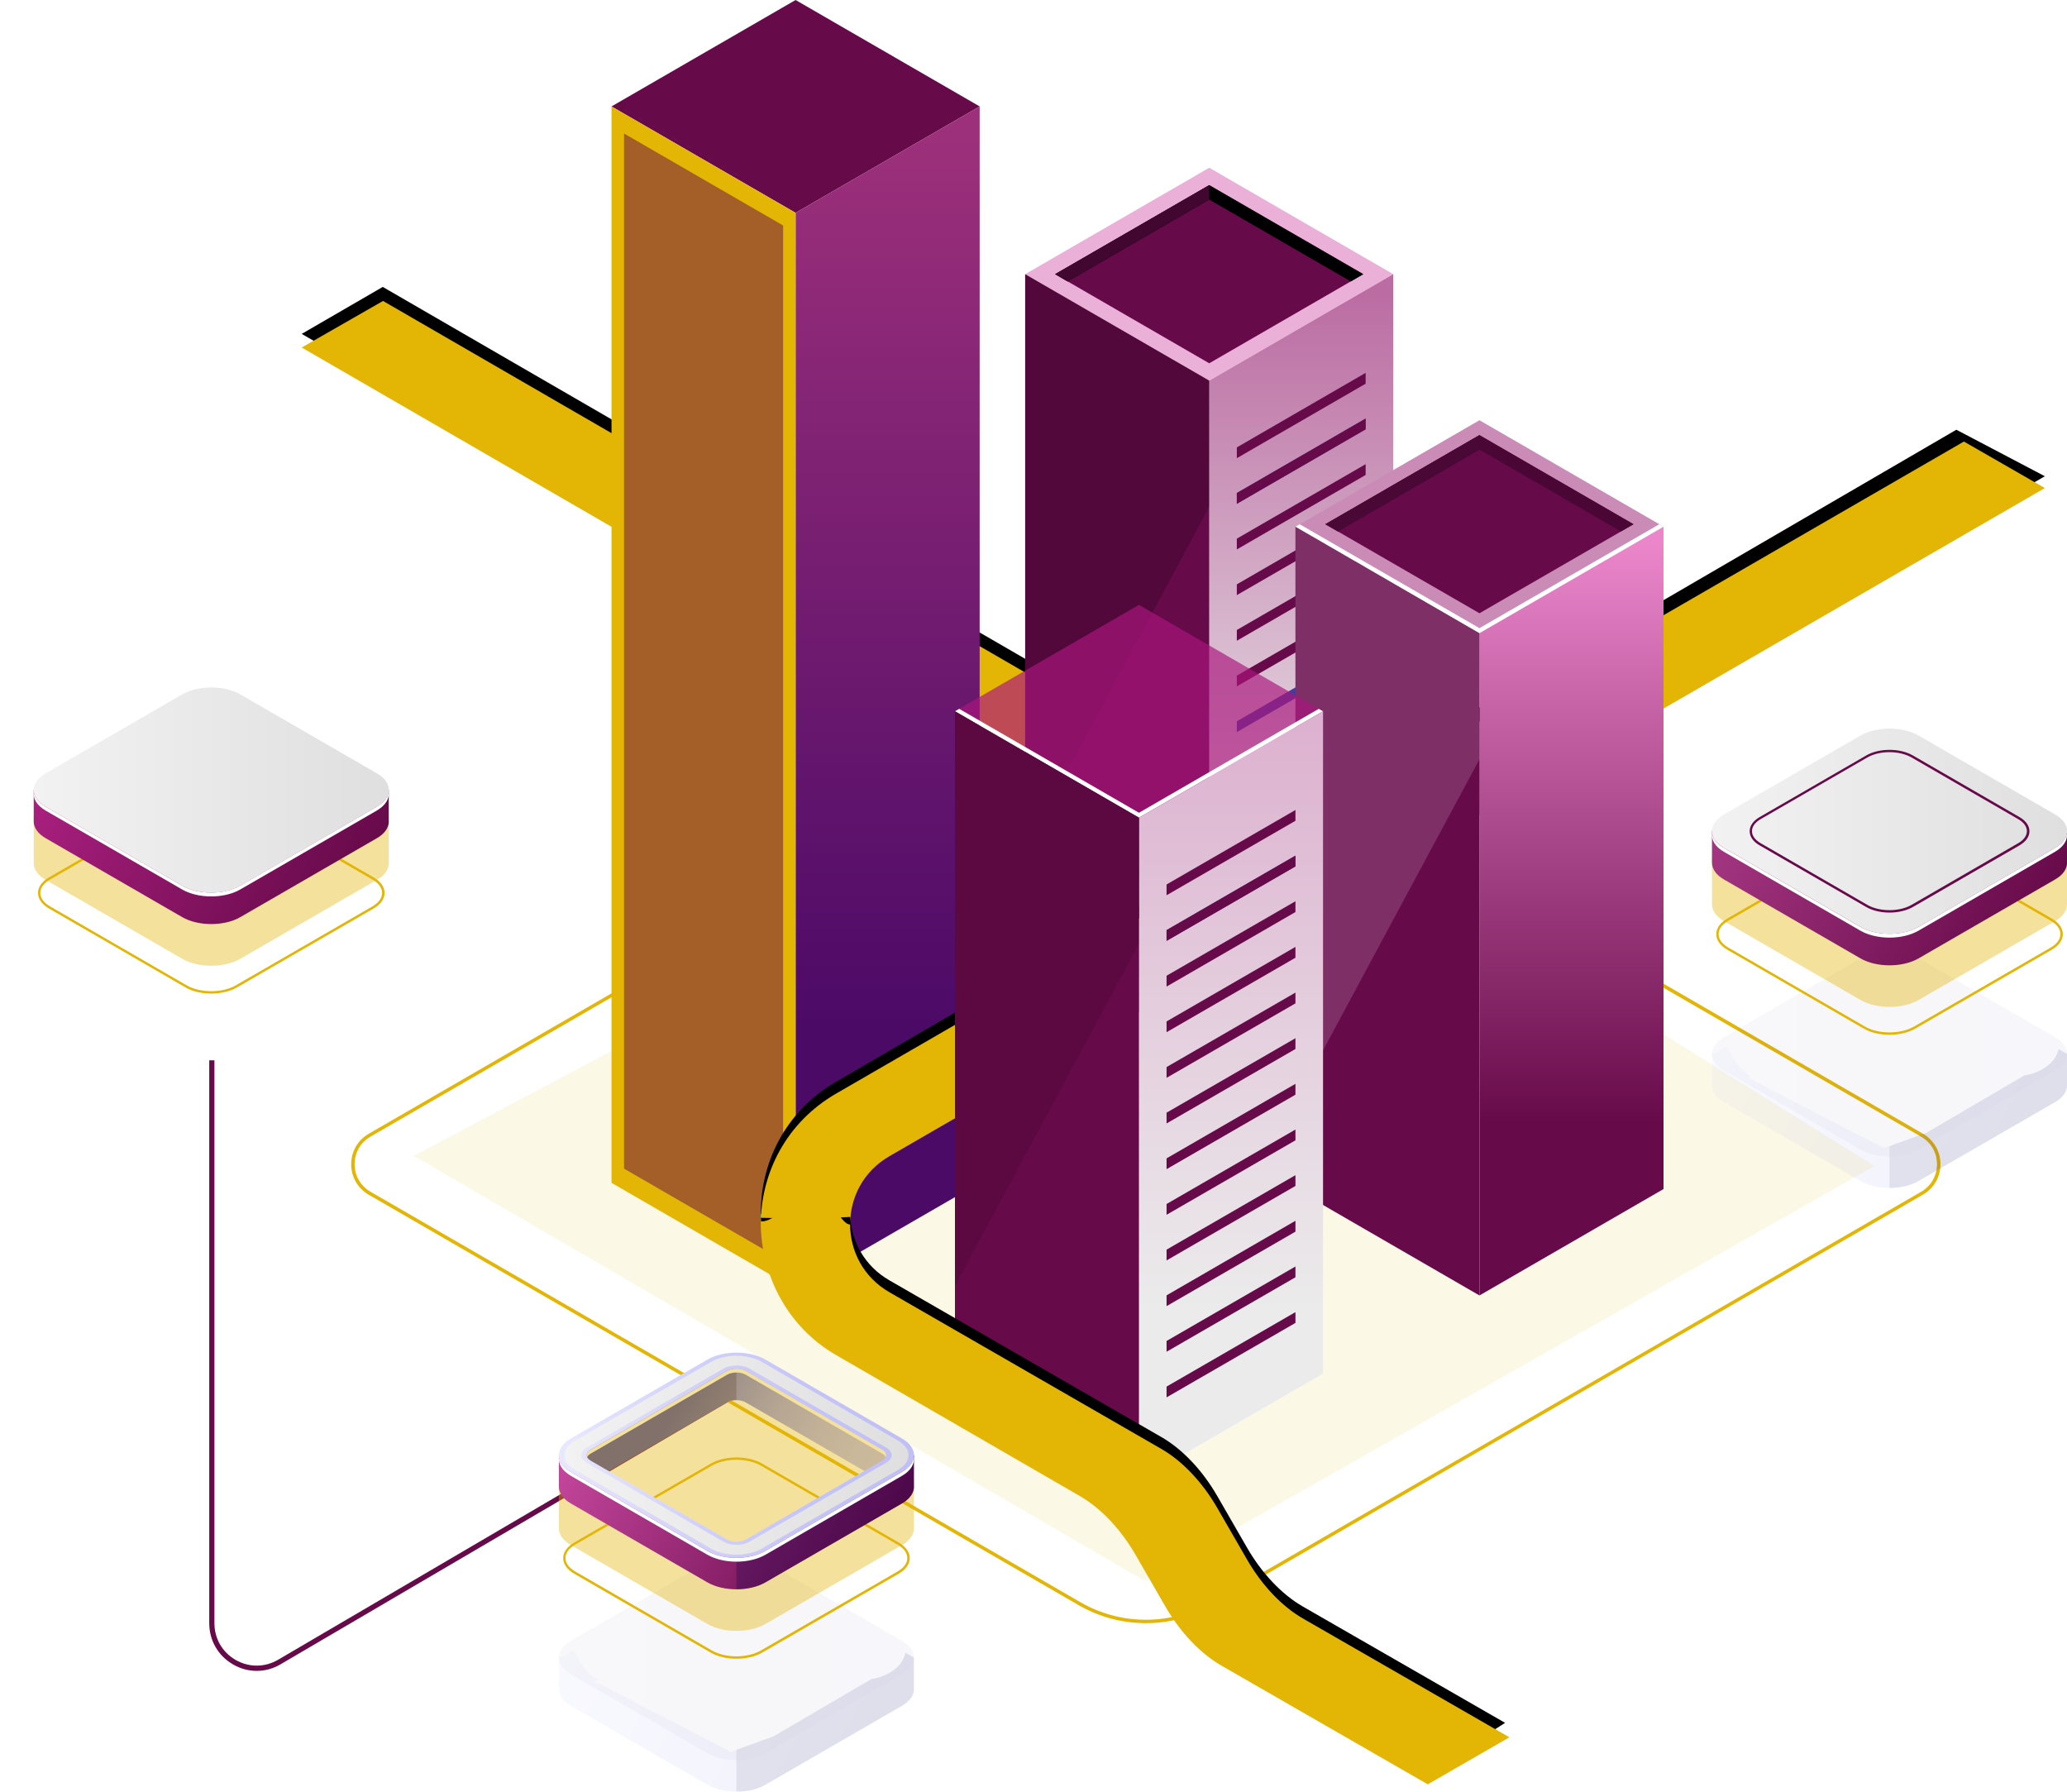 <svg width="300" height="260" viewBox="0 0 300 260" fill="none" xmlns="http://www.w3.org/2000/svg">
<g clip-path="url(#clip0)">
<path opacity="0.1" d="M60.074 167.733L173.385 107.584L272.043 169.2L166.059 229.349L60.074 167.733Z" fill="#E3B505"/>
<path d="M166.303 235.539C162.933 235.539 159.573 234.669 156.574 232.938L53.53 173.376C51.928 172.447 50.97 170.794 50.97 168.945C50.97 167.097 51.928 165.434 53.53 164.515L166.303 99.319L166.43 99.388L279.077 164.505C280.679 165.434 281.636 167.087 281.636 168.935C281.636 170.784 280.679 172.447 279.077 173.366L176.032 232.928C173.033 234.679 169.663 235.539 166.303 235.539ZM156.818 232.507C162.669 235.891 169.937 235.891 175.778 232.507L278.823 172.945C280.268 172.114 281.128 170.618 281.128 168.945C281.128 167.273 280.268 165.776 278.823 164.945L166.293 99.896L53.774 164.935C52.328 165.767 51.468 167.263 51.468 168.935C51.468 170.608 52.328 172.104 53.774 172.936L156.818 232.507Z" fill="#E3B505"/>
<path d="M192.912 121.139L181.16 127.936L43.791 48.452L55.552 41.635L192.912 121.139Z" fill="black"/>
<g filter="url(#filter0_d)">
<path d="M192.912 118.107L181.16 124.904L43.791 45.43L55.591 38.671L192.912 118.107Z" fill="#E3B505"/>
</g>
<path d="M110.439 176.036C110.244 170.5 112.109 164.906 116.026 160.583C111.66 164.994 111.084 170.891 111.289 176.73C115.606 176.809 118.429 176.848 122.747 176.603C122.737 176.378 122.727 176.153 122.727 175.938C118.634 176.143 114.532 176.104 110.439 176.036Z" fill="url(#paint0_linear)"/>
<path d="M30.662 144.179C29.314 144.179 27.957 143.886 26.931 143.289L7.111 131.836C6.086 131.24 5.519 130.438 5.519 129.577C5.519 128.716 6.086 127.914 7.111 127.318L26.931 115.865C28.992 114.672 32.343 114.672 34.404 115.865L54.223 127.318C55.249 127.914 55.816 128.716 55.816 129.577C55.816 130.438 55.249 131.24 54.223 131.836L34.394 143.289C33.368 143.876 32.01 144.179 30.662 144.179ZM27.097 142.986C29.06 144.12 32.255 144.12 34.218 142.986L54.038 131.533C54.956 131.005 55.464 130.311 55.464 129.577C55.464 128.843 54.956 128.149 54.038 127.621L34.218 116.168C32.255 115.034 29.06 115.034 27.097 116.168L7.277 127.621C6.359 128.149 5.851 128.843 5.851 129.577C5.851 130.311 6.359 131.005 7.277 131.533L27.097 142.986Z" fill="#E3B505"/>
<path opacity="0.4" d="M56.421 125.176V118.379L55.181 117.684C54.829 119.806 52.338 121.205 50.248 121.498L36.045 129.812L29.852 132.051L10.071 121.831L10.53 121.567C8.84 120.775 7.932 118.965 7.014 117.322L5.685 118.114L4.894 118.339V125.244C4.894 126.125 5.47 127.005 6.633 127.68L26.452 139.132C28.777 140.472 32.548 140.472 34.873 139.132L54.692 127.68C55.835 127.024 56.411 126.154 56.431 125.293C56.421 125.254 56.421 125.215 56.421 125.176Z" fill="#E3B505"/>
<path d="M56.421 119.132V114.633L55.181 113.938C54.829 116.061 52.338 117.459 50.248 117.753L36.045 126.066L29.852 128.306L10.071 118.085L10.53 117.821C8.84 117.029 7.932 115.22 7.014 113.576L5.685 114.369L4.894 114.594V119.2C4.894 120.08 5.47 120.961 6.633 121.635L26.452 133.088C28.777 134.428 32.548 134.428 34.873 133.088L54.692 121.635C55.835 120.98 56.411 120.11 56.431 119.249C56.421 119.21 56.421 119.171 56.421 119.132Z" fill="url(#paint1_linear)"/>
<path d="M26.453 128.531L6.633 117.078C4.308 115.738 4.308 113.557 6.633 112.217L26.453 100.764C28.777 99.424 32.548 99.424 34.873 100.764L54.692 112.217C57.017 113.557 57.017 115.738 54.692 117.078L34.873 128.531C32.548 129.87 28.777 129.87 26.453 128.531Z" fill="url(#paint2_linear)"/>
<path d="M54.682 117.068L34.863 128.521C32.538 129.861 28.767 129.861 26.443 128.521L6.623 117.068C5.588 116.471 5.011 115.699 4.904 114.916C4.767 115.885 5.343 116.882 6.623 117.626L26.443 129.078C28.767 130.418 32.538 130.418 34.863 129.078L54.682 117.626C55.962 116.882 56.538 115.885 56.401 114.916C56.294 115.709 55.718 116.471 54.682 117.068Z" fill="white"/>
<path d="M115.47 30.886L88.754 15.443L115.47 0L142.185 15.443L115.47 30.886Z" fill="#670A4A"/>
<path d="M115.47 187.088L88.754 171.645L115.47 59.269L142.185 171.645L115.47 187.088Z" fill="white"/>
<path d="M142.185 15.443V171.645L115.47 187.088V30.886L142.185 15.443Z" fill="url(#paint3_linear)"/>
<path d="M88.754 15.443V171.645L115.47 187.088V30.886L88.754 15.443Z" fill="#E3B505"/>
<g opacity="0.51">
<path d="M90.57 19.375V169.581L113.662 182.931V32.725L90.57 19.375Z" fill="#670A4A"/>
</g>
<path d="M138.181 149.003V150.568L119.474 161.375V159.81L138.181 149.003Z" fill="#453C9E"/>
<path d="M138.181 155.624V157.189L119.474 167.996V166.432L138.181 155.624Z" fill="#453C9E"/>
<mask id="mask0" mask-type="alpha" maskUnits="userSpaceOnUse" x="88" y="1" width="28" height="24">
<path d="M115.47 24.871H108.446L88.754 13.487L110.185 1.095H115.47V24.871Z" fill="url(#paint4_linear)"/>
</mask>
<g mask="url(#mask0)">
<g opacity="0.51">
<path opacity="0.51" d="M88.754 98.879L115.47 49.195V30.886L88.754 15.443V98.879Z" fill="#453C9E"/>
</g>
<path d="M92.006 19.766C92.006 19.091 91.528 18.26 90.942 17.927C90.649 17.761 90.375 17.741 90.189 17.859L89.437 18.299L89.906 18.319C89.896 18.387 89.887 18.465 89.887 18.553C89.887 19.228 90.365 20.059 90.951 20.392C91.03 20.441 91.108 20.47 91.176 20.49L90.961 20.891L91.694 20.46C91.889 20.343 92.006 20.108 92.006 19.766Z" fill="url(#paint5_linear)"/>
<path d="M91.254 20.206C91.254 20.881 90.776 21.164 90.189 20.822C89.603 20.48 89.125 19.658 89.125 18.983C89.125 18.308 89.603 18.025 90.189 18.367C90.776 18.709 91.254 19.531 91.254 20.206Z" fill="url(#paint6_linear)"/>
<path d="M90.795 19.952C90.795 20.343 90.522 20.5 90.18 20.304C89.838 20.108 89.564 19.639 89.564 19.248C89.564 18.857 89.838 18.7 90.18 18.896C90.522 19.081 90.795 19.561 90.795 19.952Z" fill="#3F21D3"/>
<path d="M93.208 27.18L91.625 26.26V23.649L93.208 24.568V27.18Z" fill="#453C9E"/>
<path d="M115.47 30.172L89.379 15.081L88.754 15.443L115.47 30.886L142.185 15.443L141.56 15.081L115.47 30.172Z" fill="white"/>
</g>
<path d="M175.505 55.23L148.789 39.786L175.505 24.343L202.211 39.786L175.505 55.23Z" fill="#EAB0D8"/>
<path d="M175.505 52.716L153.145 39.786L175.505 26.867L197.864 39.786L175.505 52.716Z" fill="#670A4A"/>
<path d="M175.505 28.96L196.047 40.843L197.864 39.786L175.505 26.867L153.145 39.786L154.962 40.843L175.505 28.96Z" fill="black"/>
<path d="M175.505 151.351L148.789 135.907L175.505 83.622L202.211 135.907L175.505 151.351Z" fill="white"/>
<path d="M202.211 39.786V135.907L175.505 151.35V55.23L202.211 39.786Z" fill="url(#paint7_linear)"/>
<path d="M148.789 39.786V135.907L175.505 151.35V55.23L148.789 39.786Z" fill="#670A4A"/>
<g opacity="0.51">
<path opacity="0.51" d="M150.596 43.718V133.844L173.688 147.194V57.068L150.596 43.718Z" fill="#670A4A"/>
</g>
<path d="M198.206 54.105V55.679L179.51 66.487V64.922L198.206 54.105Z" fill="#670A4A"/>
<path d="M198.206 60.736V62.301L179.51 73.108V71.543L198.206 60.736Z" fill="#453C9E"/>
<path d="M198.206 67.357V68.922L179.51 79.729V78.164L198.206 67.357Z" fill="#670A4A"/>
<path d="M198.206 73.978V75.553L179.51 86.36V84.795L198.206 73.978Z" fill="#670A4A"/>
<path d="M198.206 80.609V82.174L179.51 92.981V91.417L198.206 80.609Z" fill="#670A4A"/>
<path d="M198.206 87.231V88.796L179.51 99.603V98.038L198.206 87.231Z" fill="#670A4A"/>
<path d="M198.206 93.852V95.427L179.51 106.234V104.669L198.206 93.852Z" fill="#453C9E"/>
<path d="M198.206 100.483V102.048L179.51 112.855V111.29L198.206 100.483Z" fill="#706EC4"/>
<path d="M198.206 107.104V108.669L179.51 119.476V117.912L198.206 107.104Z" fill="#453C9E"/>
<path d="M198.206 113.726V115.29L179.51 126.107V124.533L198.206 113.726Z" fill="#453C9E"/>
<path d="M198.206 120.357V121.922L179.51 132.729V131.164L198.206 120.357Z" fill="#706EC4"/>
<path d="M198.206 126.978V128.543L179.51 139.35V137.785L198.206 126.978Z" fill="#706EC4"/>
<path d="M198.206 60.736V62.301L179.51 73.108V71.543L198.206 60.736Z" fill="#670A4A"/>
<g opacity="0.51">
<path opacity="0.4" d="M148.789 123.222L175.505 73.548V55.23L148.789 39.786V123.222Z" fill="black"/>
</g>
<path d="M123.401 176.603C123.167 172.554 125.052 168.397 129.067 166.08L296.786 69.108L283.941 62.359L121.36 156.974C113.809 161.336 110.175 169.102 110.439 176.74C114.756 176.809 119.084 176.848 123.401 176.603Z" fill="black"/>
<path d="M110.439 176.173C110.429 175.87 110.439 175.576 110.439 175.273C110.429 175.762 110.429 176.251 110.439 176.73C114.756 176.809 119.084 176.848 123.401 176.603C123.391 176.417 123.391 176.232 123.391 176.046C119.074 176.29 114.756 176.241 110.439 176.173Z" fill="url(#paint8_linear)"/>
<g filter="url(#filter1_d)">
<path d="M129.067 162.793L296.786 65.822L285.035 59.073L121.36 153.688C114.092 157.893 110.449 165.229 110.419 172.584C114.766 172.662 119.113 172.681 123.392 172.691C123.372 168.847 125.257 164.994 129.067 162.793Z" fill="#E3B505"/>
</g>
<path d="M214.724 91.867L188.018 76.423L214.724 60.98L241.44 76.423L214.724 91.867Z" fill="#CA8CB6"/>
<path d="M214.724 187.988L188.018 172.544L214.724 120.259L241.44 172.544L214.724 187.988Z" fill="white"/>
<path d="M241.44 76.423V172.544L214.724 187.987V91.867L241.44 76.423Z" fill="url(#paint9_linear)"/>
<path d="M188.018 76.423V172.544L214.724 187.987V91.867L188.018 76.423Z" fill="#670A4A"/>
<g opacity="0.51">
<path d="M189.825 80.355V170.481L212.917 183.831V93.705L189.825 80.355Z" fill="#670A4A"/>
</g>
<g opacity="0.51">
<path opacity="0.3" d="M188.018 159.859L214.724 110.185V91.867L188.018 76.423V159.859Z" fill="white"/>
</g>
<path d="M214.724 91.153L188.633 76.071L188.018 76.423L214.724 91.867L241.44 76.423L240.824 76.071L214.724 91.153Z" fill="white"/>
<path d="M165.307 118.655L138.601 103.212L165.307 87.769L192.023 103.212L165.307 118.655Z" fill="#AA167C" fill-opacity="0.67"/>
<path d="M165.307 117.941L139.216 102.86L138.601 103.212L165.307 118.655L192.023 103.212L191.398 102.86L165.307 117.941Z" fill="white"/>
<path d="M165.307 214.776L138.601 199.333L165.307 147.047L192.023 199.333L165.307 214.776Z" fill="white"/>
<path d="M192.023 103.212V199.333L165.307 214.776V118.655L192.023 103.212Z" fill="url(#paint10_linear)"/>
<path d="M138.601 103.212V199.333L165.307 214.776V118.655L138.601 103.212Z" fill="#670A4A"/>
<g opacity="0.51">
<path opacity="0.51" d="M140.408 107.143V197.269L163.5 210.619V120.493L140.408 107.143Z" fill="#670A4A"/>
</g>
<path d="M188.018 117.54V119.105L169.312 129.912V128.347L188.018 117.54Z" fill="#670A4A"/>
<path d="M188.018 124.161V125.726L169.312 136.533V134.968L188.018 124.161Z" fill="#453C9E"/>
<path d="M188.018 130.782V132.347L169.312 143.164V141.59L188.018 130.782Z" fill="#670A4A"/>
<path d="M188.018 137.404V138.978L169.312 149.786V148.221L188.018 137.404Z" fill="#670A4A"/>
<path d="M188.018 144.035V145.6L169.312 156.407V154.842L188.018 144.035Z" fill="#670A4A"/>
<path d="M188.018 150.656V152.221L169.312 163.028V161.463L188.018 150.656Z" fill="#670A4A"/>
<path d="M188.018 157.277V158.852L169.312 169.659V168.094L188.018 157.277Z" fill="#670A4A"/>
<path d="M188.018 163.908V165.473L169.312 176.28V174.716L188.018 163.908Z" fill="#670A4A"/>
<path d="M188.018 170.53V172.095L169.312 182.902V181.337L188.018 170.53Z" fill="#670A4A"/>
<path d="M188.018 177.151V178.726L169.312 189.533V187.968L188.018 177.151Z" fill="#670A4A"/>
<path d="M188.018 183.782V185.347L169.312 196.154V194.589L188.018 183.782Z" fill="#670A4A"/>
<path d="M188.018 190.403V191.968L169.312 202.775V201.21L188.018 190.403Z" fill="#670A4A"/>
<path d="M188.018 124.161V125.726L169.312 136.533V134.968L188.018 124.161Z" fill="#670A4A"/>
<g opacity="0.51">
<path opacity="0.2" d="M138.601 186.648L165.307 136.973V118.655L138.601 103.212V186.648Z" fill="black"/>
</g>
<path d="M180.994 224.586L176.667 217.084C174.528 213.377 171.627 210.306 168.599 208.556L129.077 185.787C125.501 183.723 123.606 180.202 123.401 176.594C119.084 176.848 114.756 176.799 110.439 176.721C110.693 183.831 114.317 190.843 121.36 194.912L156.76 215.382C159.788 217.133 162.689 220.194 164.828 223.911L169.155 231.412C171.295 235.119 174.196 238.19 177.224 239.941L207.222 257.193L218.446 250.005L189.073 233.114C186.035 231.363 183.134 228.302 180.994 224.586Z" fill="black"/>
<g filter="url(#filter2_d)">
<path d="M180.994 221.309L176.667 213.808C174.528 210.101 171.627 207.03 168.599 205.279L129.077 182.511C125.296 180.33 123.391 176.515 123.382 172.691C121.848 172.691 120.119 167.498 118.576 167.429C115.802 167.322 113.203 172.3 110.41 172.251C110.38 179.655 114.024 187.401 121.35 191.636L156.75 212.106C159.778 213.857 162.679 216.918 164.818 220.634L169.146 228.136C171.285 231.843 174.186 234.914 177.214 236.664L207.222 253.926L219.071 247.1L189.063 229.838C186.035 228.087 183.134 225.026 180.994 221.309Z" fill="#E3B505"/>
</g>
<path d="M175.505 26.867L153.145 39.786L154.962 40.843L175.505 28.96V26.867Z" fill="#420730"/>
<path d="M37.266 242.464C36.093 242.464 34.911 242.161 33.837 241.535C31.668 240.293 30.369 238.053 30.369 235.549V153.864H31.121V235.549C31.121 237.779 32.274 239.774 34.208 240.879C36.142 241.985 38.438 241.975 40.362 240.85L105.291 202.795L105.672 203.44L40.743 241.496C39.659 242.141 38.467 242.464 37.266 242.464Z" fill="#670A4A"/>
<path d="M214.724 88.991L192.365 76.071L214.724 63.142L237.083 76.071L214.724 88.991Z" fill="#670A4A"/>
<path d="M214.724 65.245L235.266 77.118L237.083 76.071L214.724 63.142L192.365 76.071L194.181 77.118L214.724 65.245Z" fill="#4A0635"/>
<path d="M214.724 63.142L192.365 76.071L194.181 77.118L214.724 65.245V63.142Z" fill="#490835"/>
<g opacity="0.3">
<path opacity="0.3" d="M300 157.424V152.925L298.759 152.231C298.408 154.353 295.917 155.752 293.827 156.045L279.624 164.358L273.431 166.598L253.65 156.378L254.109 156.113C252.419 155.321 251.511 153.512 250.593 151.869L249.264 152.661L248.473 152.886V157.492C248.473 158.373 249.049 159.253 250.212 159.928L270.031 171.381C272.356 172.72 276.127 172.72 278.451 171.381L298.271 159.928C299.414 159.272 299.99 158.402 300.01 157.541C300 157.502 300 157.463 300 157.424Z" fill="url(#paint11_linear)"/>
<path opacity="0.3" d="M293.827 156.055L279.624 164.368L274.232 166.314V172.388C275.755 172.388 277.279 172.055 278.442 171.38L298.261 159.928C299.404 159.272 299.98 158.402 300 157.541C300 157.502 300 157.463 300 157.424V152.925L298.867 152.289H298.75C298.359 154.392 295.897 155.761 293.827 156.055Z" fill="#0F054C"/>
<g opacity="0.3">
<path opacity="0.3" d="M270.031 166.823L250.212 155.37C247.887 154.03 247.887 151.849 250.212 150.509L270.031 139.057C272.356 137.717 276.127 137.717 278.451 139.057L298.271 150.509C300.596 151.849 300.596 154.03 298.271 155.37L278.451 166.823C276.127 168.163 272.346 168.163 270.031 166.823Z" fill="url(#paint12_linear)"/>
</g>
<g opacity="0.3">
<path opacity="0.3" d="M270.031 166.823L250.212 155.37C247.887 154.03 247.887 151.849 250.212 150.509L270.031 139.057C272.356 137.717 276.127 137.717 278.451 139.057L298.271 150.509C300.596 151.849 300.596 154.03 298.271 155.37L278.451 166.823C276.127 168.163 272.346 168.163 270.031 166.823Z" fill="#0F054C"/>
</g>
</g>
<path d="M274.241 150.157C272.893 150.157 271.536 149.864 270.51 149.267L250.69 137.814C249.665 137.218 249.098 136.416 249.098 135.555C249.098 134.694 249.665 133.892 250.69 133.296L270.51 121.843C272.571 120.65 275.921 120.65 277.983 121.843L297.802 133.296C298.828 133.892 299.394 134.694 299.394 135.555C299.394 136.416 298.828 137.218 297.802 137.814L277.983 149.267C276.947 149.854 275.589 150.157 274.241 150.157ZM270.676 148.964C272.639 150.098 275.834 150.098 277.797 148.964L297.617 137.511C298.535 136.983 299.043 136.289 299.043 135.555C299.043 134.822 298.535 134.127 297.617 133.599L277.797 122.146C275.834 121.012 272.639 121.012 270.676 122.146L250.856 133.599C249.938 134.127 249.43 134.822 249.43 135.555C249.43 136.289 249.938 136.983 250.856 137.511L270.676 148.964Z" fill="#E3B505"/>
<path opacity="0.4" d="M300 131.154V124.357L298.759 123.662C298.408 125.785 295.917 127.183 293.827 127.477L279.624 135.79L273.431 138.03L253.65 127.809L254.109 127.545C252.419 126.753 251.511 124.944 250.593 123.3L249.264 124.093L248.473 124.318V131.222C248.473 132.103 249.049 132.983 250.212 133.658L270.031 145.111C272.356 146.45 276.127 146.45 278.451 145.111L298.271 133.658C299.414 133.003 299.99 132.132 300.01 131.271C300 131.222 300 131.193 300 131.154Z" fill="#E3B505"/>
<path d="M300 125.11V120.611L298.759 119.916C298.408 122.039 295.917 123.437 293.827 123.731L279.624 132.044L273.431 134.284L253.65 124.063L254.109 123.799C252.419 123.007 251.511 121.198 250.593 119.555L249.264 120.347L248.473 120.572V125.188C248.473 126.068 249.049 126.948 250.212 127.623L270.031 139.076C272.356 140.416 276.127 140.416 278.451 139.076L298.271 127.623C299.414 126.968 299.99 126.098 300.01 125.237C300 125.188 300 125.149 300 125.11Z" fill="url(#paint13_linear)"/>
<path d="M270.031 134.499L250.212 123.046C247.887 121.706 247.887 119.525 250.212 118.185L270.031 106.733C272.356 105.393 276.127 105.393 278.452 106.733L298.271 118.185C300.596 119.525 300.596 121.706 298.271 123.046L278.452 134.499C276.127 135.849 272.346 135.849 270.031 134.499Z" fill="url(#paint14_linear)"/>
<path d="M274.241 132.425C273.02 132.425 271.799 132.161 270.871 131.624L255.389 122.675C254.451 122.137 253.943 121.403 253.943 120.621C253.943 119.838 254.461 119.105 255.389 118.567L270.871 109.618C272.727 108.542 275.755 108.542 277.621 109.618L293.104 118.567C294.041 119.105 294.549 119.838 294.549 120.621C294.549 121.403 294.032 122.137 293.104 122.675L277.621 131.624C276.683 132.152 275.462 132.425 274.241 132.425ZM274.232 109.148C273.069 109.148 271.917 109.403 271.028 109.911L255.545 118.86C254.725 119.33 254.275 119.956 254.275 120.611C254.275 121.266 254.725 121.882 255.545 122.362L271.028 131.311C272.796 132.328 275.668 132.328 277.426 131.311L292.908 122.362C293.729 121.892 294.178 121.266 294.178 120.611C294.178 119.956 293.729 119.339 292.908 118.86L277.426 109.911C276.556 109.412 275.394 109.148 274.232 109.148Z" fill="#670A4A"/>
<path d="M298.261 123.046L278.442 134.499C276.117 135.839 272.346 135.839 270.021 134.499L250.202 123.046C249.166 122.45 248.59 121.677 248.483 120.895C248.346 121.863 248.922 122.86 250.202 123.604L270.021 135.056C272.346 136.396 276.117 136.396 278.442 135.056L298.261 123.604C299.541 122.86 300.117 121.863 299.98 120.895C299.873 121.687 299.297 122.45 298.261 123.046Z" fill="white"/>
<g opacity="0.3">
<path opacity="0.3" d="M132.642 245.036V240.537L131.401 239.843C131.05 241.965 128.559 243.364 126.468 243.657L112.266 251.97L106.073 254.21L86.292 243.99L86.751 243.725C85.061 242.933 84.153 241.124 83.235 239.481L81.906 240.273L81.115 240.498V245.105C81.115 245.985 81.691 246.865 82.854 247.54L102.673 258.993C104.998 260.332 108.769 260.332 111.093 258.993L130.913 247.54C132.056 246.885 132.632 246.014 132.652 245.153C132.642 245.114 132.642 245.075 132.642 245.036Z" fill="url(#paint15_linear)"/>
<path opacity="0.3" d="M126.468 243.657L112.266 251.97L106.874 253.917V259.99C108.397 259.99 109.921 259.658 111.084 258.983L130.903 247.53C132.046 246.875 132.622 246.004 132.642 245.144C132.642 245.105 132.642 245.065 132.642 245.026V240.527L131.509 239.892H131.392C131.001 241.994 128.539 243.373 126.468 243.657Z" fill="#0F054C"/>
<g opacity="0.3">
<path opacity="0.3" d="M102.673 254.425L82.854 242.972C80.529 241.633 80.529 239.452 82.854 238.112L102.673 226.659C104.998 225.319 108.769 225.319 111.093 226.659L130.913 238.112C133.238 239.452 133.238 241.633 130.913 242.972L111.093 254.425C108.769 255.765 104.998 255.765 102.673 254.425Z" fill="url(#paint16_linear)"/>
</g>
<g opacity="0.3">
<path opacity="0.3" d="M102.673 254.425L82.854 242.972C80.529 241.633 80.529 239.452 82.854 238.112L102.673 226.659C104.998 225.319 108.769 225.319 111.093 226.659L130.913 238.112C133.238 239.452 133.238 241.633 130.913 242.972L111.093 254.425C108.769 255.765 104.998 255.765 102.673 254.425Z" fill="#0F054C"/>
</g>
</g>
<path d="M106.883 240.703C105.535 240.703 104.178 240.41 103.152 239.813L83.332 228.361C82.307 227.764 81.74 226.962 81.74 226.101C81.74 225.241 82.307 224.439 83.332 223.842L103.152 212.389C105.213 211.196 108.563 211.196 110.625 212.389L130.444 223.842C131.47 224.439 132.036 225.241 132.036 226.101C132.036 226.962 131.47 227.764 130.444 228.361L110.625 239.813C109.589 240.41 108.231 240.703 106.883 240.703ZM106.883 211.832C105.594 211.832 104.305 212.116 103.318 212.683L83.498 224.136C82.58 224.664 82.072 225.358 82.072 226.092C82.072 226.825 82.58 227.52 83.498 228.048L103.318 239.5C105.281 240.635 108.476 240.635 110.439 239.5L130.259 228.048C131.177 227.52 131.685 226.825 131.685 226.092C131.685 225.358 131.177 224.664 130.259 224.136L110.439 212.683C109.462 212.116 108.173 211.832 106.883 211.832Z" fill="#E3B505"/>
<path opacity="0.4" d="M132.642 221.7V214.903L131.401 214.209C131.05 216.331 128.559 217.729 126.468 218.023L112.266 226.336L106.073 228.576L86.292 218.355L86.751 218.091C85.061 217.299 84.153 215.49 83.235 213.847L81.906 214.639L81.115 214.864V221.769C81.115 222.649 81.691 223.529 82.854 224.204L102.673 235.657C104.998 236.997 108.769 236.997 111.093 235.657L130.913 224.204C132.056 223.549 132.632 222.678 132.652 221.818C132.642 221.779 132.642 221.739 132.642 221.7Z" fill="#E3B505"/>
<path d="M132.642 215.666V211.167L131.401 210.472C131.05 212.595 128.559 213.993 126.468 214.287L112.266 222.6L106.073 224.84L86.292 214.619L86.751 214.355C85.061 213.563 84.153 211.754 83.235 210.111L81.906 210.903L81.115 211.128V215.734C81.115 216.615 81.691 217.495 82.854 218.17L102.673 229.622C104.998 230.962 108.769 230.962 111.093 229.622L130.913 218.17C132.056 217.514 132.632 216.644 132.652 215.783C132.642 215.734 132.642 215.695 132.642 215.666Z" fill="url(#paint17_linear)"/>
<path opacity="0.3" d="M126.468 214.287L112.266 222.6L106.874 224.546V230.62C108.397 230.62 109.921 230.287 111.084 229.613L130.903 218.16C132.046 217.505 132.622 216.634 132.642 215.773C132.642 215.734 132.642 215.695 132.642 215.656V211.157L131.509 210.521H131.392C131.001 212.624 128.539 213.993 126.468 214.287Z" fill="#0F054C"/>
<path d="M86.751 214.355L105.526 203.499C106.268 203.069 107.479 203.069 108.222 203.499L126.674 214.16L126.468 214.277C128.549 213.984 131.05 212.585 131.401 210.463L110.693 198.932L104.666 197.338L99.762 200.223L83.235 210.091C84.153 211.754 85.061 213.563 86.751 214.355Z" fill="url(#paint18_linear)"/>
<path opacity="0.3" d="M106.883 197.934L104.676 197.347L99.772 200.232L83.244 210.101C84.162 211.754 85.071 213.563 86.761 214.345L105.535 203.489C105.906 203.274 106.395 203.167 106.883 203.167V197.934Z" fill="#0F054C"/>
<path d="M102.673 225.055L82.854 213.602C80.529 212.262 80.529 210.081 82.854 208.741L102.673 197.289C104.998 195.949 108.769 195.949 111.093 197.289L130.913 208.741C133.238 210.081 133.238 212.262 130.913 213.602L111.093 225.055C108.769 226.395 104.998 226.395 102.673 225.055ZM108.231 198.932C107.489 198.501 106.278 198.501 105.535 198.932L85.716 210.384C84.973 210.815 84.973 211.509 85.716 211.94L105.535 223.392C106.278 223.823 107.489 223.823 108.231 223.392L128.051 211.94C128.793 211.509 128.793 210.815 128.051 210.384L108.231 198.932Z" fill="url(#paint19_linear)"/>
<path d="M128.041 210.385L108.231 198.932C107.489 198.501 106.278 198.501 105.535 198.932L85.716 210.385C85.218 210.668 85.061 211.079 85.227 211.441C85.305 211.255 85.472 211.089 85.716 210.942L105.535 199.489C106.278 199.059 107.489 199.059 108.231 199.489L128.051 210.942C128.295 211.089 128.461 211.255 128.539 211.441C128.705 211.079 128.539 210.678 128.041 210.385Z" fill="white"/>
<path d="M130.903 213.602L111.084 225.055C108.759 226.395 104.988 226.395 102.663 225.055L82.854 213.602C81.818 213.006 81.242 212.233 81.134 211.451C80.998 212.419 81.574 213.416 82.854 214.16L102.673 225.612C104.998 226.952 108.769 226.952 111.093 225.612L130.913 214.16C132.193 213.416 132.769 212.419 132.632 211.451C132.515 212.233 131.939 212.996 130.903 213.602Z" fill="white"/>
<path d="M103.23 224.732L83.42 213.279C81.408 212.115 81.408 210.227 83.42 209.064L103.24 197.611C105.252 196.447 108.524 196.447 110.537 197.611L130.356 209.064C132.368 210.227 132.368 212.115 130.356 213.279L110.537 224.732C108.515 225.895 105.242 225.895 103.23 224.732ZM108.788 198.608C107.733 198.002 106.024 198.002 104.979 198.608L85.159 210.061C84.104 210.668 84.104 211.655 85.159 212.262L104.979 223.714C106.033 224.321 107.743 224.321 108.788 223.714L128.608 212.262C129.663 211.655 129.663 210.668 128.608 210.061L108.788 198.608Z" fill="url(#paint20_linear)"/>
<path opacity="0.4" d="M108.231 198.932C107.489 198.501 106.278 198.501 105.535 198.932L85.716 210.385C84.973 210.815 84.973 211.509 85.716 211.94L105.535 223.392C106.278 223.823 107.489 223.823 108.231 223.392L128.051 211.94C128.793 211.509 128.793 210.815 128.051 210.385L108.231 198.932Z" fill="#E3B505"/>
</g>
<defs>
<filter id="filter0_d" x="23.791" y="23.671" width="189.121" height="126.233" filterUnits="userSpaceOnUse" color-interpolation-filters="sRGB">
<feFlood flood-opacity="0" result="BackgroundImageFix"/>
<feColorMatrix in="SourceAlpha" type="matrix" values="0 0 0 0 0 0 0 0 0 0 0 0 0 0 0 0 0 0 127 0"/>
<feOffset dy="5"/>
<feGaussianBlur stdDeviation="10"/>
<feColorMatrix type="matrix" values="0 0 0 0 0.89 0 0 0 0 0.71 0 0 0 0 0.02 0 0 0 1 0"/>
<feBlend mode="normal" in2="BackgroundImageFix" result="effect1_dropShadow"/>
<feBlend mode="normal" in="SourceGraphic" in2="effect1_dropShadow" result="shape"/>
</filter>
<filter id="filter1_d" x="90.419" y="44.073" width="226.367" height="153.618" filterUnits="userSpaceOnUse" color-interpolation-filters="sRGB">
<feFlood flood-opacity="0" result="BackgroundImageFix"/>
<feColorMatrix in="SourceAlpha" type="matrix" values="0 0 0 0 0 0 0 0 0 0 0 0 0 0 0 0 0 0 127 0"/>
<feOffset dy="5"/>
<feGaussianBlur stdDeviation="10"/>
<feColorMatrix type="matrix" values="0 0 0 0 0.89 0 0 0 0 0.71 0 0 0 0 0.02 0 0 0 1 0"/>
<feBlend mode="normal" in2="BackgroundImageFix" result="effect1_dropShadow"/>
<feBlend mode="normal" in="SourceGraphic" in2="effect1_dropShadow" result="shape"/>
</filter>
<filter id="filter2_d" x="90.409" y="152.428" width="148.661" height="126.499" filterUnits="userSpaceOnUse" color-interpolation-filters="sRGB">
<feFlood flood-opacity="0" result="BackgroundImageFix"/>
<feColorMatrix in="SourceAlpha" type="matrix" values="0 0 0 0 0 0 0 0 0 0 0 0 0 0 0 0 0 0 127 0"/>
<feOffset dy="5"/>
<feGaussianBlur stdDeviation="10"/>
<feColorMatrix type="matrix" values="0 0 0 0 0.89 0 0 0 0 0.71 0 0 0 0 0.02 0 0 0 1 0"/>
<feBlend mode="normal" in2="BackgroundImageFix" result="effect1_dropShadow"/>
<feBlend mode="normal" in="SourceGraphic" in2="effect1_dropShadow" result="shape"/>
</filter>
<linearGradient id="paint0_linear" x1="110.422" y1="168.685" x2="122.747" y2="168.685" gradientUnits="userSpaceOnUse">
<stop stop-color="#42E8E0"/>
<stop offset="1" stop-color="#42E8E0"/>
</linearGradient>
<linearGradient id="paint1_linear" x1="10.024" y1="105.707" x2="50.932" y2="129.295" gradientUnits="userSpaceOnUse">
<stop stop-color="#AA207F"/>
<stop offset="1" stop-color="#670A4A"/>
</linearGradient>
<linearGradient id="paint2_linear" x1="4.899" y1="114.64" x2="56.425" y2="114.64" gradientUnits="userSpaceOnUse">
<stop stop-color="#F2F2F2"/>
<stop offset="1" stop-color="#DFDFDF"/>
</linearGradient>
<linearGradient id="paint3_linear" x1="128.828" y1="148.749" x2="128.828" y2="19.088" gradientUnits="userSpaceOnUse">
<stop stop-color="#4C0A67"/>
<stop offset="1" stop-color="#9D307B"/>
</linearGradient>
<linearGradient id="paint4_linear" x1="88.758" y1="12.984" x2="115.47" y2="12.984" gradientUnits="userSpaceOnUse">
<stop/>
<stop offset="0.047" stop-color="#2F2F2F"/>
<stop offset="0.098" stop-color="#5A5A5A"/>
<stop offset="0.155" stop-color="#828282"/>
<stop offset="0.216" stop-color="#A4A4A4"/>
<stop offset="0.283" stop-color="#C0C0C0"/>
<stop offset="0.357" stop-color="#D7D7D7"/>
<stop offset="0.442" stop-color="#E9E9E9"/>
<stop offset="0.544" stop-color="#F6F6F6"/>
<stop offset="0.681" stop-color="#FDFDFD"/>
<stop offset="1" stop-color="white"/>
</linearGradient>
<linearGradient id="paint5_linear" x1="89.439" y1="19.334" x2="92.009" y2="19.334" gradientUnits="userSpaceOnUse">
<stop stop-color="#C0BFF6"/>
<stop offset="0.294" stop-color="#C5C4F7"/>
<stop offset="0.64" stop-color="#D3D2F9"/>
<stop offset="1" stop-color="#E9E9FD"/>
</linearGradient>
<linearGradient id="paint6_linear" x1="89.126" y1="19.595" x2="91.251" y2="19.595" gradientUnits="userSpaceOnUse">
<stop stop-color="#5761D7"/>
<stop offset="0.178" stop-color="#5C66D9"/>
<stop offset="0.388" stop-color="#6A73DF"/>
<stop offset="0.613" stop-color="#8289E8"/>
<stop offset="0.849" stop-color="#A3A7F5"/>
<stop offset="1" stop-color="#BCBEFF"/>
</linearGradient>
<linearGradient id="paint7_linear" x1="188.859" y1="126.431" x2="188.859" y2="42.155" gradientUnits="userSpaceOnUse">
<stop stop-color="#EBEBEB"/>
<stop offset="1" stop-color="#BB6CA2"/>
</linearGradient>
<linearGradient id="paint8_linear" x1="110.422" y1="176.03" x2="123.402" y2="176.03" gradientUnits="userSpaceOnUse">
<stop stop-color="#42E8E0"/>
<stop offset="1" stop-color="#42E8E0"/>
</linearGradient>
<linearGradient id="paint9_linear" x1="228.083" y1="163.068" x2="228.083" y2="78.792" gradientUnits="userSpaceOnUse">
<stop stop-color="#670A4A"/>
<stop offset="1" stop-color="#EB86CB"/>
</linearGradient>
<linearGradient id="paint10_linear" x1="178.666" y1="189.857" x2="178.666" y2="105.581" gradientUnits="userSpaceOnUse">
<stop stop-color="#EBEBEB"/>
<stop offset="1" stop-color="#DDB2D0"/>
</linearGradient>
<linearGradient id="paint11_linear" x1="253.6" y1="143.999" x2="294.507" y2="167.587" gradientUnits="userSpaceOnUse">
<stop stop-color="#BCBEFF"/>
<stop offset="0.227" stop-color="#AAADF8"/>
<stop offset="0.68" stop-color="#7C83E5"/>
<stop offset="1" stop-color="#5761D7"/>
</linearGradient>
<linearGradient id="paint12_linear" x1="248.474" y1="152.932" x2="300" y2="152.932" gradientUnits="userSpaceOnUse">
<stop stop-color="#E9E9FD"/>
<stop offset="0.36" stop-color="#D3D2F9"/>
<stop offset="0.706" stop-color="#C5C4F7"/>
<stop offset="1" stop-color="#C0BFF6"/>
</linearGradient>
<linearGradient id="paint13_linear" x1="253.6" y1="111.684" x2="294.507" y2="135.272" gradientUnits="userSpaceOnUse">
<stop stop-color="#A53782"/>
<stop offset="1" stop-color="#670A4A"/>
</linearGradient>
<linearGradient id="paint14_linear" x1="248.477" y1="120.612" x2="300.004" y2="120.612" gradientUnits="userSpaceOnUse">
<stop stop-color="#F2F2F2"/>
<stop offset="1" stop-color="#DFDFDF"/>
</linearGradient>
<linearGradient id="paint15_linear" x1="86.243" y1="231.608" x2="127.151" y2="255.197" gradientUnits="userSpaceOnUse">
<stop stop-color="#BCBEFF"/>
<stop offset="0.227" stop-color="#AAADF8"/>
<stop offset="0.68" stop-color="#7C83E5"/>
<stop offset="1" stop-color="#5761D7"/>
</linearGradient>
<linearGradient id="paint16_linear" x1="81.117" y1="240.541" x2="132.644" y2="240.541" gradientUnits="userSpaceOnUse">
<stop stop-color="#E9E9FD"/>
<stop offset="0.36" stop-color="#D3D2F9"/>
<stop offset="0.706" stop-color="#C5C4F7"/>
<stop offset="1" stop-color="#C0BFF6"/>
</linearGradient>
<linearGradient id="paint17_linear" x1="86.243" y1="202.233" x2="127.151" y2="225.821" gradientUnits="userSpaceOnUse">
<stop stop-color="#C5479D"/>
<stop offset="1" stop-color="#670A4A"/>
</linearGradient>
<linearGradient id="paint18_linear" x1="88.697" y1="200.642" x2="125.178" y2="221.678" gradientUnits="userSpaceOnUse">
<stop offset="0.242" stop-color="#5761D7"/>
<stop offset="0.392" stop-color="#7A82E5"/>
<stop offset="0.546" stop-color="#979CF0"/>
<stop offset="0.7" stop-color="#ACAFF8"/>
<stop offset="0.852" stop-color="#B8BAFD"/>
<stop offset="1" stop-color="#BCBEFF"/>
</linearGradient>
<linearGradient id="paint19_linear" x1="81.117" y1="211.166" x2="132.644" y2="211.166" gradientUnits="userSpaceOnUse">
<stop stop-color="#E9E9FD"/>
<stop offset="0.36" stop-color="#D3D2F9"/>
<stop offset="0.706" stop-color="#C5C4F7"/>
<stop offset="1" stop-color="#C0BFF6"/>
</linearGradient>
<linearGradient id="paint20_linear" x1="81.92" y1="211.164" x2="131.855" y2="211.164" gradientUnits="userSpaceOnUse">
<stop stop-color="#F2F2F2"/>
<stop offset="1" stop-color="#DFDFDF"/>
</linearGradient>
<clipPath id="clip0">
<rect width="300" height="260" fill="white"/>
</clipPath>
</defs>
</svg>
